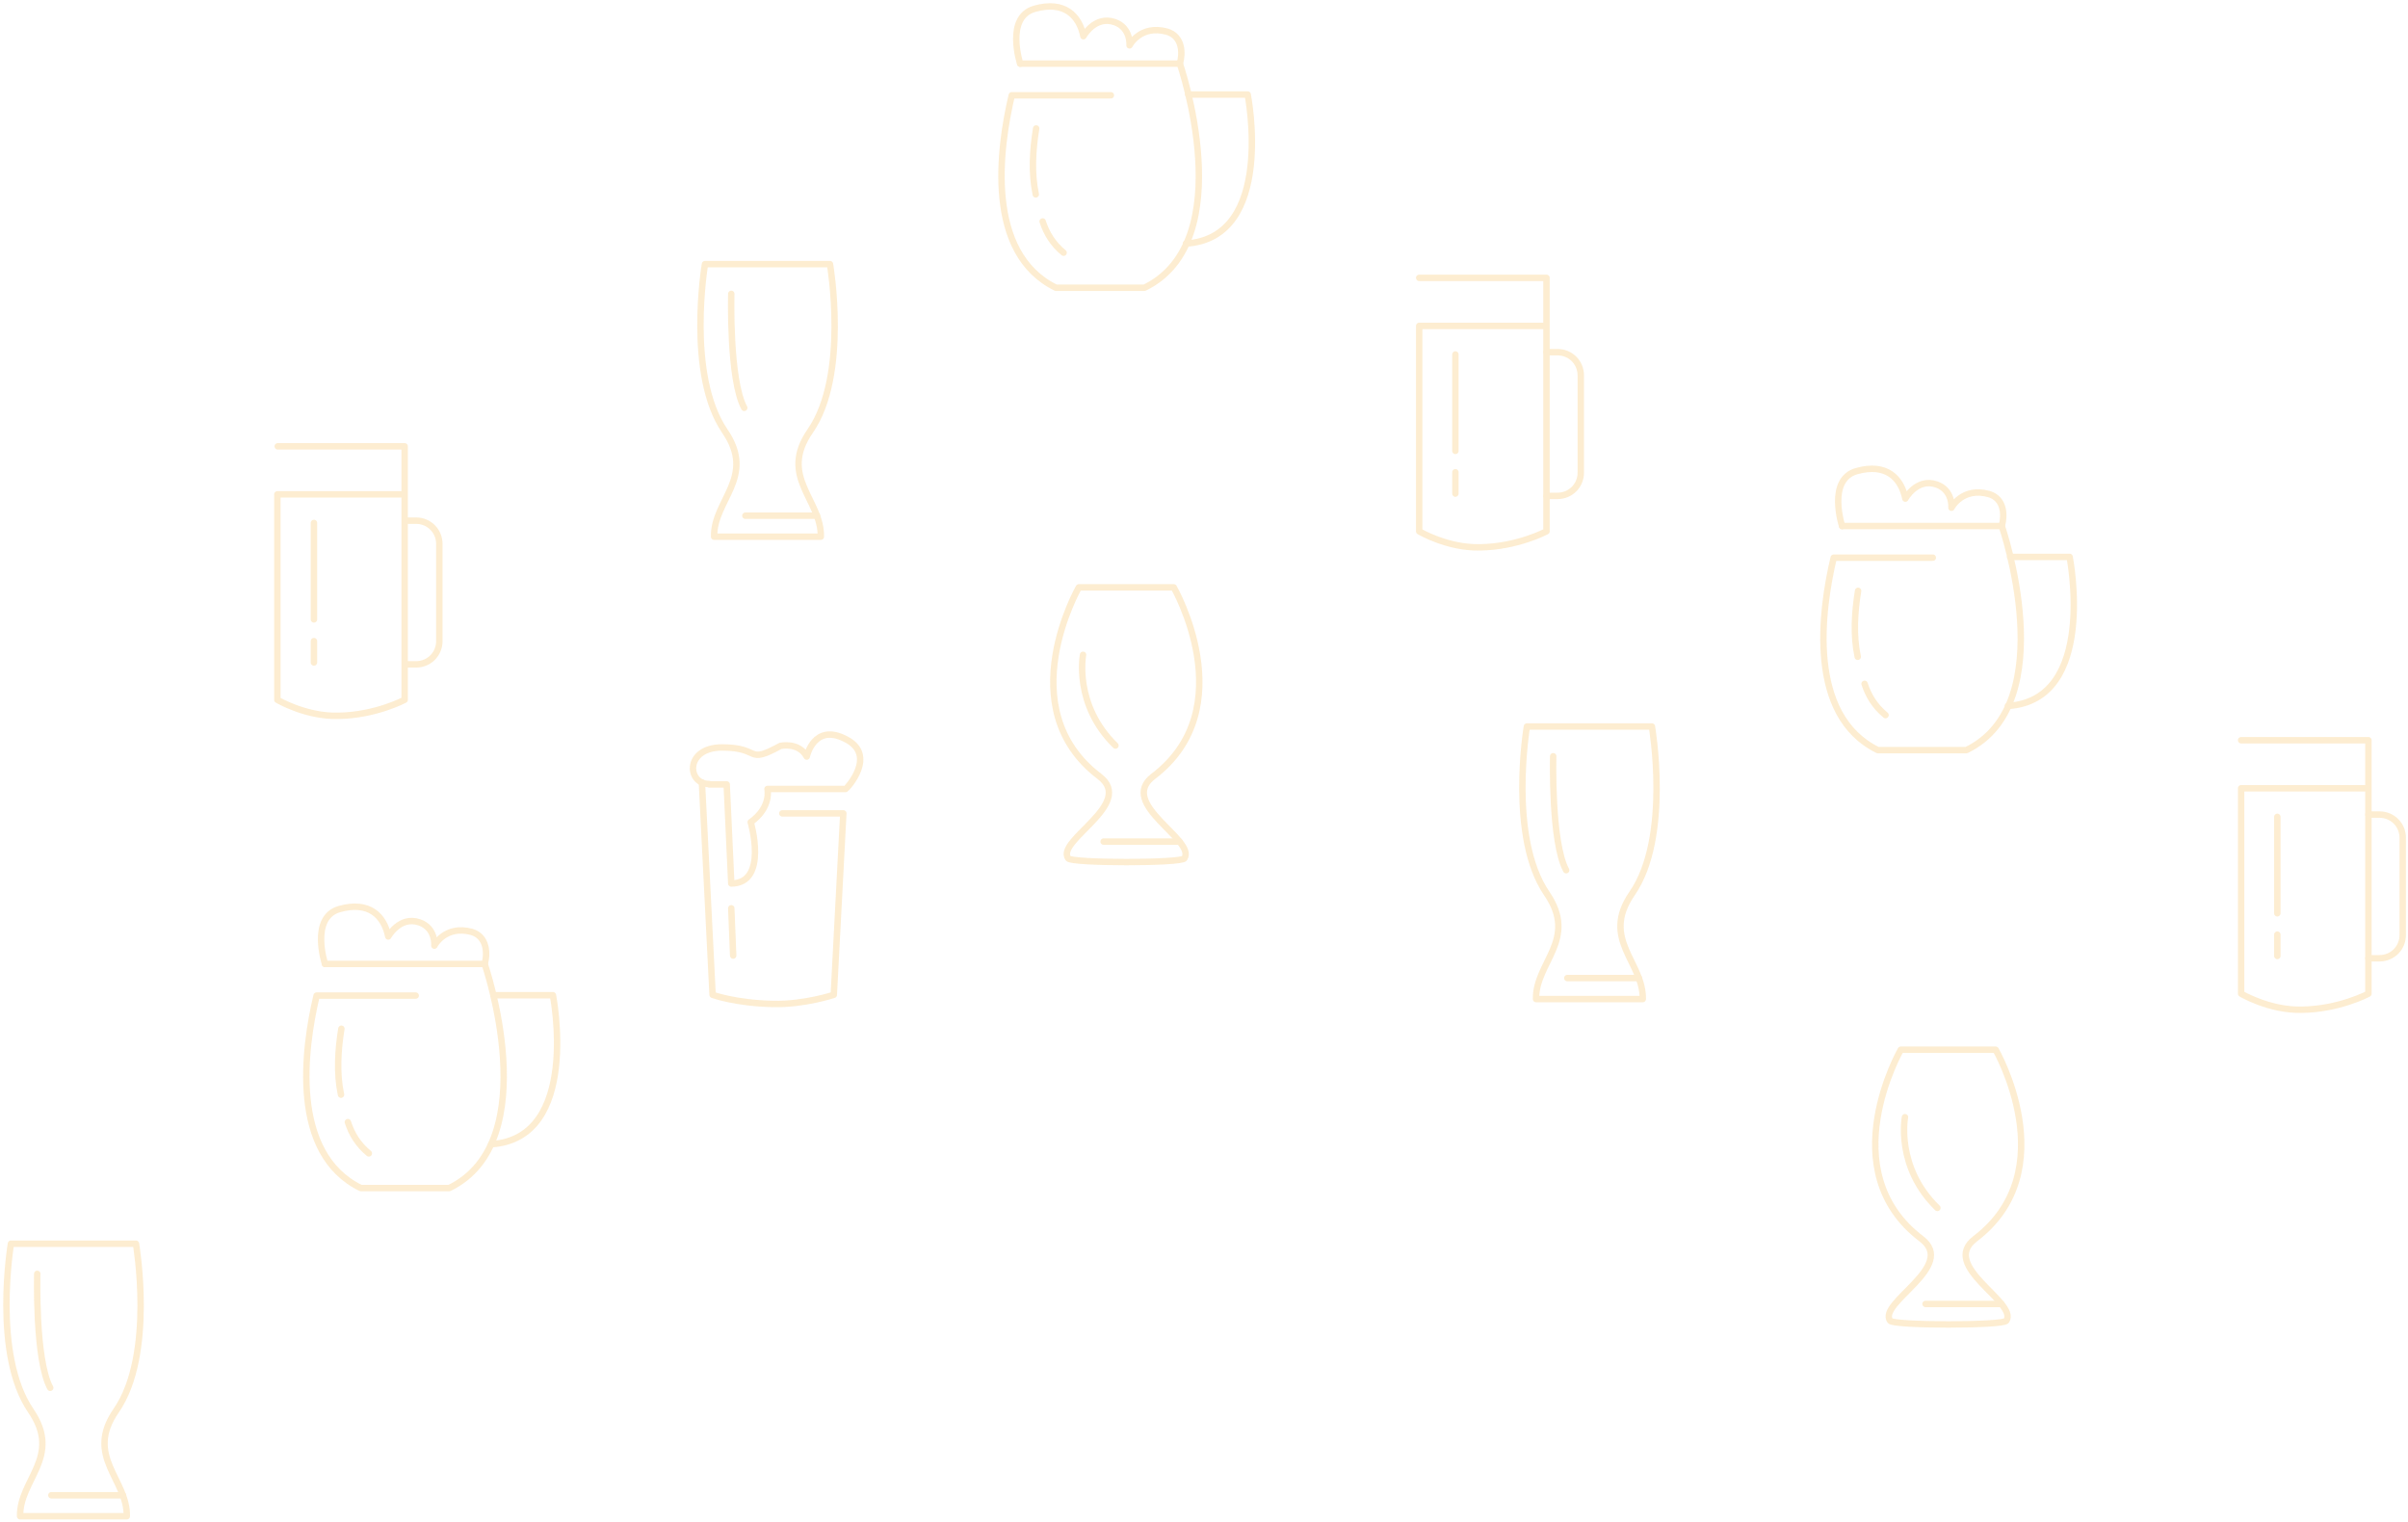 <svg width="375" height="237" viewBox="0 0 375 237" fill="none" xmlns="http://www.w3.org/2000/svg">
<g opacity="0.2">
<path d="M109.311 121.85L110.973 154.909C110.973 154.909 114.534 156.215 120.41 156.333C125.218 156.452 129.847 154.909 129.847 154.909L131.331 126.657H121.835" stroke="#F4A519" stroke-miterlimit="10" stroke-linecap="round" stroke-linejoin="round"/>
<path d="M110.439 122.087C106.937 122.087 106.641 116.389 112.457 116.389C118.63 116.389 116.078 119.119 121.538 116.152C121.538 116.152 124.387 115.499 125.633 117.813C125.633 117.813 126.761 112.531 131.687 115.083C136.673 117.576 131.925 122.74 131.687 122.858H119.52C119.52 122.858 120.173 125.707 116.908 128.022C116.908 128.022 119.698 137.519 113.882 137.578L113.169 122.146H110.439V122.087Z" stroke="#F4A519" stroke-miterlimit="10" stroke-linecap="round" stroke-linejoin="round"/>
<path d="M113.882 141.436L114.178 148.795" stroke="#F4A519" stroke-miterlimit="10" stroke-linecap="round" stroke-linejoin="round"/>
<path d="M63.076 81.076H64.797C66.815 81.076 68.418 82.679 68.418 84.697V99.832C68.418 101.85 66.815 103.452 64.797 103.452H63.076" stroke="#F4A519" stroke-miterlimit="10" stroke-linecap="round" stroke-linejoin="round"/>
<path d="M43.252 69.502H63.017V108.971C63.017 108.971 58.447 111.405 52.63 111.464C47.585 111.583 43.193 108.971 43.193 108.971V76.98H62.957" stroke="#F4A519" stroke-miterlimit="10" stroke-linecap="round" stroke-linejoin="round"/>
<path d="M48.891 81.432V96.448" stroke="#F4A519" stroke-miterlimit="10" stroke-linecap="round" stroke-linejoin="round"/>
<path d="M48.891 99.832V103.156" stroke="#F4A519" stroke-miterlimit="10" stroke-linecap="round" stroke-linejoin="round"/>
<path d="M129.254 41.131C129.254 41.131 132.222 58.402 126.168 67.127C121.241 74.249 127.948 77.811 127.83 83.568H111.211C111.092 77.87 117.799 74.309 112.873 67.127C106.878 58.343 109.786 41.131 109.786 41.131H129.254Z" stroke="#F4A519" stroke-miterlimit="10" stroke-linecap="round" stroke-linejoin="round"/>
<path d="M113.882 45.76C113.882 45.76 113.526 59.114 115.9 63.506" stroke="#F4A519" stroke-miterlimit="10" stroke-linecap="round" stroke-linejoin="round"/>
<path d="M127.236 80.303H116.078" stroke="#F4A519" stroke-miterlimit="10" stroke-linecap="round" stroke-linejoin="round"/>
<path d="M257.254 113.131C257.254 113.131 260.222 130.402 254.168 139.127C249.241 146.25 255.948 149.811 255.83 155.568H239.211C239.092 149.87 245.799 146.309 240.873 139.127C234.878 130.343 237.786 113.131 237.786 113.131H257.254Z" stroke="#F4A519" stroke-miterlimit="10" stroke-linecap="round" stroke-linejoin="round"/>
<path d="M241.882 117.76C241.882 117.76 241.526 131.114 243.9 135.506" stroke="#F4A519" stroke-miterlimit="10" stroke-linecap="round" stroke-linejoin="round"/>
<path d="M255.236 152.303H244.078" stroke="#F4A519" stroke-miterlimit="10" stroke-linecap="round" stroke-linejoin="round"/>
<path d="M21.173 193.666C21.173 193.666 24.14 210.938 18.087 219.662C13.16 226.785 19.867 230.346 19.748 236.103H3.13C3.011 230.405 9.718 226.844 4.792 219.662C-1.203 210.878 1.705 193.666 1.705 193.666H21.173Z" stroke="#F4A519" stroke-miterlimit="10" stroke-linecap="round" stroke-linejoin="round"/>
<path d="M5.801 198.355C5.801 198.355 5.445 211.71 7.819 216.102" stroke="#F4A519" stroke-miterlimit="10" stroke-linecap="round" stroke-linejoin="round"/>
<path d="M19.155 232.838H7.997" stroke="#F4A519" stroke-miterlimit="10" stroke-linecap="round" stroke-linejoin="round"/>
<path d="M50.612 150.102H75.481C75.481 150.102 84.977 177.7 69.961 185.001H56.191C45.151 179.6 47.347 163.278 49.306 155.028H64.738" stroke="#F4A519" stroke-miterlimit="10" stroke-linecap="round" stroke-linejoin="round"/>
<path d="M53.105 170.459C52.393 167.136 52.63 163.456 53.164 160.191" stroke="#F4A519" stroke-miterlimit="10" stroke-linecap="round" stroke-linejoin="round"/>
<path d="M57.438 179.599C55.776 178.234 54.767 176.572 54.173 174.732" stroke="#F4A519" stroke-miterlimit="10" stroke-linecap="round" stroke-linejoin="round"/>
<path d="M76.846 154.969H86.105C86.105 154.969 90.497 177.285 76.49 178.176" stroke="#F4A519" stroke-miterlimit="10" stroke-linecap="round" stroke-linejoin="round"/>
<path d="M50.612 150.102C50.612 150.102 48.238 142.861 52.867 141.555C57.497 140.249 59.812 142.623 60.465 145.828C60.465 145.828 62.245 142.564 65.332 143.632C67.884 144.522 67.646 147.253 67.646 147.253C67.646 147.253 69.308 143.988 73.463 145.116C75.837 145.828 75.956 148.44 75.481 150.102" stroke="#F4A519" stroke-miterlimit="10" stroke-linecap="round" stroke-linejoin="round"/>
<path d="M240.836 54.842H242.558C244.576 54.842 246.178 56.444 246.178 58.462V73.597C246.178 75.615 244.576 77.218 242.558 77.218H240.836" stroke="#F4A519" stroke-miterlimit="10" stroke-linecap="round" stroke-linejoin="round"/>
<path d="M221.013 43.268H240.836V82.737C240.836 82.737 236.266 85.17 230.45 85.23C225.405 85.349 221.013 82.737 221.013 82.737V50.746H240.836" stroke="#F4A519" stroke-miterlimit="10" stroke-linecap="round" stroke-linejoin="round"/>
<path d="M226.651 55.197V70.213" stroke="#F4A519" stroke-miterlimit="10" stroke-linecap="round" stroke-linejoin="round"/>
<path d="M226.651 73.537V76.861" stroke="#F4A519" stroke-miterlimit="10" stroke-linecap="round" stroke-linejoin="round"/>
<path d="M368.836 126.842H370.558C372.576 126.842 374.178 128.444 374.178 130.462V145.597C374.178 147.615 372.576 149.218 370.558 149.218H368.836" stroke="#F4A519" stroke-miterlimit="10" stroke-linecap="round" stroke-linejoin="round"/>
<path d="M349.013 115.268H368.836V154.737C368.836 154.737 364.266 157.17 358.45 157.23C353.405 157.348 349.013 154.737 349.013 154.737V122.746H368.836" stroke="#F4A519" stroke-miterlimit="10" stroke-linecap="round" stroke-linejoin="round"/>
<path d="M354.651 127.197V142.213" stroke="#F4A519" stroke-miterlimit="10" stroke-linecap="round" stroke-linejoin="round"/>
<path d="M354.651 145.537V148.861" stroke="#F4A519" stroke-miterlimit="10" stroke-linecap="round" stroke-linejoin="round"/>
<path d="M182.79 91.461C182.79 91.461 193.592 110.276 179.585 120.9C174.006 125.173 186.292 130.752 184.452 133.661C183.977 134.432 166.884 134.432 166.349 133.661C164.391 130.871 176.855 125.173 171.216 120.9C157.209 110.276 168.011 91.461 168.011 91.461H182.79Z" stroke="#F4A519" stroke-miterlimit="10" stroke-linecap="round" stroke-linejoin="round"/>
<path d="M168.664 101.965C168.664 101.965 167.18 109.74 173.709 116.091" stroke="#F4A519" stroke-miterlimit="10" stroke-linecap="round" stroke-linejoin="round"/>
<path d="M171.869 131.049H183.68" stroke="#F4A519" stroke-miterlimit="10" stroke-linecap="round" stroke-linejoin="round"/>
<path d="M310.79 163.461C310.79 163.461 321.592 182.276 307.585 192.9C302.006 197.173 314.292 202.752 312.452 205.661C311.977 206.432 294.884 206.432 294.349 205.661C292.391 202.871 304.855 197.173 299.216 192.9C285.209 182.276 296.011 163.461 296.011 163.461H310.79Z" stroke="#F4A519" stroke-miterlimit="10" stroke-linecap="round" stroke-linejoin="round"/>
<path d="M296.664 173.965C296.664 173.965 295.18 181.74 301.709 188.091" stroke="#F4A519" stroke-miterlimit="10" stroke-linecap="round" stroke-linejoin="round"/>
<path d="M299.869 203.049H311.68" stroke="#F4A519" stroke-miterlimit="10" stroke-linecap="round" stroke-linejoin="round"/>
<path d="M158.871 9.912H183.739C183.739 9.912 193.236 37.511 178.22 44.811H164.45C153.41 39.41 155.606 23.088 157.565 14.838H172.997" stroke="#F4A519" stroke-miterlimit="10" stroke-linecap="round" stroke-linejoin="round"/>
<path d="M161.304 30.27C160.592 26.946 160.829 23.266 161.363 20.002" stroke="#F4A519" stroke-miterlimit="10" stroke-linecap="round" stroke-linejoin="round"/>
<path d="M165.637 39.351C163.975 37.986 162.966 36.324 162.373 34.484" stroke="#F4A519" stroke-miterlimit="10" stroke-linecap="round" stroke-linejoin="round"/>
<path d="M185.045 14.721H194.304C194.304 14.721 198.696 37.037 184.689 37.928" stroke="#F4A519" stroke-miterlimit="10" stroke-linecap="round" stroke-linejoin="round"/>
<path d="M158.871 9.912C158.871 9.912 156.497 2.671 161.126 1.365C165.756 0.06 168.07 2.434 168.723 5.639C168.723 5.639 170.504 2.374 173.59 3.443C176.142 4.333 175.905 7.063 175.905 7.063C175.905 7.063 177.567 3.799 181.722 4.926C184.155 5.639 184.214 8.25 183.74 9.912" stroke="#F4A519" stroke-miterlimit="10" stroke-linecap="round" stroke-linejoin="round"/>
<path d="M286.871 81.912H311.739C311.739 81.912 321.236 109.511 306.22 116.811H292.45C281.41 111.41 283.606 95.088 285.565 86.838H300.997" stroke="#F4A519" stroke-miterlimit="10" stroke-linecap="round" stroke-linejoin="round"/>
<path d="M289.304 102.27C288.592 98.946 288.829 95.266 289.363 92.002" stroke="#F4A519" stroke-miterlimit="10" stroke-linecap="round" stroke-linejoin="round"/>
<path d="M293.637 111.351C291.975 109.986 290.966 108.324 290.373 106.484" stroke="#F4A519" stroke-miterlimit="10" stroke-linecap="round" stroke-linejoin="round"/>
<path d="M313.045 86.721H322.304C322.304 86.721 326.696 109.037 312.689 109.928" stroke="#F4A519" stroke-miterlimit="10" stroke-linecap="round" stroke-linejoin="round"/>
<path d="M286.871 81.912C286.871 81.912 284.497 74.671 289.126 73.365C293.756 72.06 296.07 74.434 296.723 77.639C296.723 77.639 298.504 74.374 301.59 75.443C304.142 76.333 303.905 79.063 303.905 79.063C303.905 79.063 305.567 75.799 309.722 76.927C312.155 77.639 312.214 80.25 311.74 81.912" stroke="#F4A519" stroke-miterlimit="10" stroke-linecap="round" stroke-linejoin="round"/>
</g>
</svg>
